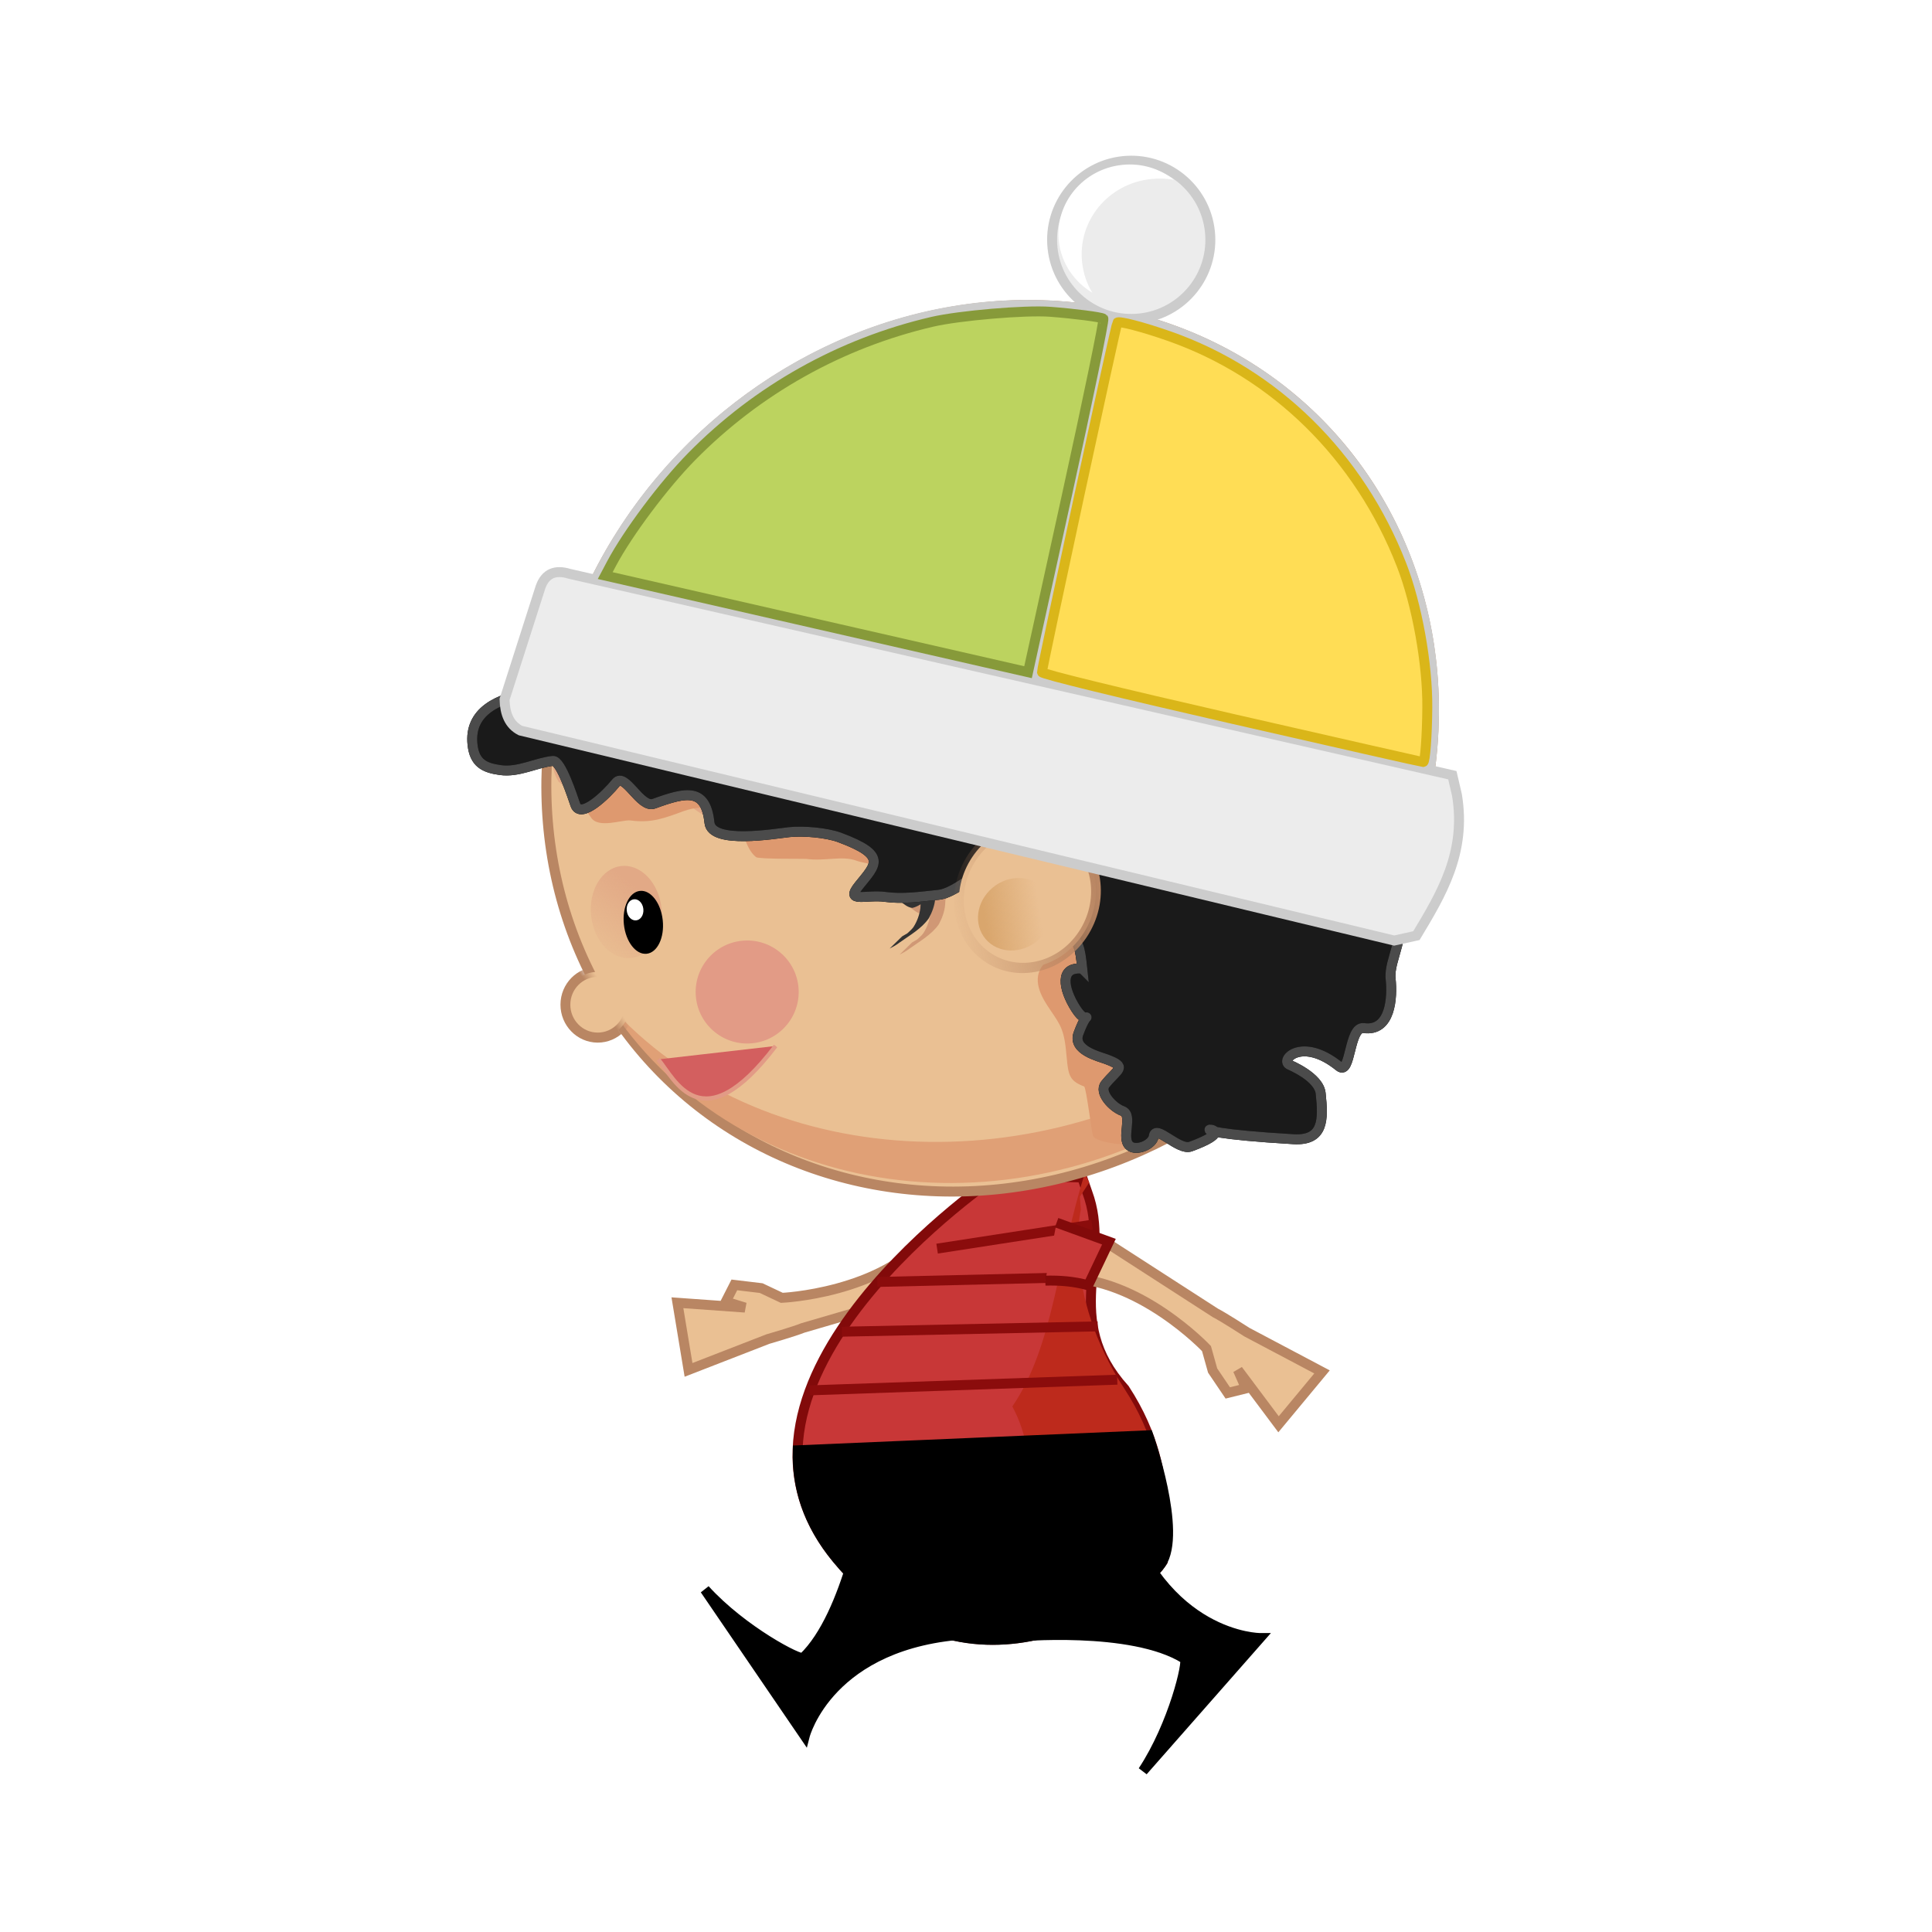 <svg:svg xmlns:dc="http://purl.org/dc/elements/1.1/" xmlns:ns1="http://sodipodi.sourceforge.net/DTD/sodipodi-0.dtd" xmlns:ns2="http://www.inkscape.org/namespaces/inkscape" xmlns:ns3="http://www.w3.org/1999/xlink" xmlns:ns5="http://creativecommons.org/ns#" xmlns:rdf="http://www.w3.org/1999/02/22-rdf-syntax-ns#" xmlns:svg="http://www.w3.org/2000/svg" height="536.303" id="svg2" version="1.0" viewBox="-128.401 -43.309 536.303 536.303" width="536.303" ns1:docname="nino_side_running.svg" ns1:version="0.32" ns2:export-filename="vistas-ortogonales.png" ns2:export-xdpi="90" ns2:export-ydpi="90" ns2:output_extension="org.inkscape.output.svg.inkscape" ns2:version="0.91 r13725">
  <svg:title id="title3110">Little kid</svg:title>
  <svg:defs id="defs4">
    <svg:linearGradient id="linearGradient3343" ns2:collect="always">
      <svg:stop id="stop3345" offset="0" style="stop-color:#e2a986" />
      <svg:stop id="stop3347" offset="1" style="stop-color:#e2a986;stop-opacity:0" />
    </svg:linearGradient>
    <svg:linearGradient id="linearGradient3323" ns2:collect="always">
      <svg:stop id="stop3325" offset="0" style="stop-color:#b98663" />
      <svg:stop id="stop3327" offset="1" style="stop-color:#b98663;stop-opacity:0" />
    </svg:linearGradient>
    <svg:linearGradient id="linearGradient3230" ns2:collect="always">
      <svg:stop id="stop3232" offset="0" style="stop-color:#d9a66d" />
      <svg:stop id="stop3234" offset="1" style="stop-color:#d9a66d;stop-opacity:0" />
    </svg:linearGradient>
    <svg:filter id="filter3339" ns2:collect="always">
      <svg:feGaussianBlur id="feGaussianBlur3341" stdDeviation="0.765" ns2:collect="always" />
    </svg:filter>
    <svg:linearGradient gradientUnits="userSpaceOnUse" id="linearGradient3193" x1="204.3" x2="140.48" y1="123.81" y2="61.874" ns2:collect="always" ns3:href="#linearGradient3323" />
    <svg:linearGradient gradientUnits="userSpaceOnUse" id="linearGradient3236" x1="241.07" x2="190.84" y1="67.726" y2="32.778" ns2:collect="always" ns3:href="#linearGradient3230" />
    <svg:filter id="filter3317" ns2:collect="always">
      <svg:feGaussianBlur id="feGaussianBlur3319" stdDeviation="1.135" ns2:collect="always" />
    </svg:filter>
    <svg:linearGradient gradientUnits="userSpaceOnUse" id="linearGradient3329" x1="200.02" x2="213.55" y1="60.358" y2="51.171" ns2:collect="always" ns3:href="#linearGradient3323" />
    <svg:linearGradient gradientUnits="userSpaceOnUse" id="linearGradient3349" x1="160" x2="156.07" y1="74.75" y2="77.928" ns2:collect="always" ns3:href="#linearGradient3343" />
    <svg:filter height="2.213" id="filter3551" width="2.213" x="-0.606" y="-0.606" ns2:collect="always">
      <svg:feGaussianBlur id="feGaussianBlur3553" stdDeviation="2.617" ns2:collect="always" />
    </svg:filter>
    <svg:filter id="filter3759" ns2:collect="always">
      <svg:feGaussianBlur id="feGaussianBlur3761" stdDeviation="1.005" ns2:collect="always" />
    </svg:filter>
    <svg:filter height="1.291" id="filter3530" width="1.105" x="-0.053" y="-0.146" ns2:collect="always">
      <svg:feGaussianBlur id="feGaussianBlur3532" stdDeviation="4.979" ns2:collect="always" />
    </svg:filter>
  </svg:defs>
  <ns1:namedview bordercolor="#666666" borderopacity="1.0" fit-margin-bottom="0" fit-margin-left="0" fit-margin-right="0" fit-margin-top="0" id="base" pagecolor="#ffffff" showgrid="false" showguides="true" ns2:current-layer="g5198" ns2:cx="285.82636" ns2:cy="191.26733" ns2:document-units="px" ns2:guide-bbox="true" ns2:pageopacity="1" ns2:pageshadow="2" ns2:showpageshadow="false" ns2:snap-grids="true" ns2:snap-to-guides="true" ns2:window-height="1056" ns2:window-maximized="1" ns2:window-width="1855" ns2:window-x="65" ns2:window-y="24" ns2:zoom="1.4142136" />
  <svg:g id="layer2" transform="translate(-155.126,113.728)" ns2:groupmode="layer" ns2:label="color">
    <svg:g id="g5198">
      <svg:g id="g5443-3" transform="matrix(-0.691,0.723,-0.723,-0.691,438.823,329.762)">
        <svg:path d="m 13.862,200.266 31.449,18.166 c 2.173,0.955 8.959,4.888 8.959,4.888 l 21.381,10.004 -11.34,15.108 -12,-14.5 2.5,5 -5,1.5 -4.5,-6 -2,-6 c 0,0 -19.819,-19.054 -40.819,-17.554 z" id="path3388-2-6" style="fill:#eac093;fill-rule:evenodd;stroke:#b98663;stroke-width:2.76" ns1:nodetypes="cccccccccccc" ns2:connector-curvature="0" />
        <svg:path d="m 187.406,336.851 c 4.04,-0.29 7.814,-0.201 11.934,0.709 l 5.16,-12.37 -14.761,-4.56" id="path3392-1-0" style="fill:#c83737;fill-rule:evenodd;stroke:#820a0a;stroke-width:2.76" transform="translate(-190.94,-132.17)" ns1:nodetypes="cccc" ns2:connector-curvature="0" />
      </svg:g>
      <svg:path d="m 303.7,169.23 c 0,0 -85.2,57.34 -44.65,106.41 37.19,44.99 84.06,10.1 89.98,1.39 -2.09,-1.57 6.42,-23.17 -10.11,-48.47 -17.714,-19.611 -3.562,-36.311 -10.354,-54.57 l -1.448,-4.182 z" id="path3177" style="fill:#c83737;fill-rule:evenodd;stroke:#820a0a;stroke-width:2.762" ns1:nodetypes="csccccc" ns2:connector-curvature="0" />
      <svg:path d="M 202.008,109.43 201.56,108.53 c -2.725,8.52 -3.085,17.276 -7.28,23.41 6.43,12.14 -8.94,21.4 -8.94,21.4 l -0.28,0.5 c 11.29,4.96 22.44,-3.57 24.16,-6.09 -0.76,-0.57 2.33,-8.4 -3.66,-17.56 -6.36,-9.74 -4.396,-18.039 -4.396,-18.039 l -0.094,-1.286 z" id="path3200" style="fill:#bd2a1c;fill-rule:evenodd;filter:url(#filter3339)" transform="matrix(2.762,0,0,2.762,-228.86,-131.04)" ns1:nodetypes="cccccccccc" ns2:connector-curvature="0" />
      <svg:path d="m 308.485,297.306 c 0,0 32.426,-3.065 47.1,6.129 1.06,0.506 -3.072,18.222 -11.599,31.138 l 32.479,-36.916 c 0,0 -26.933,-0.014 -38.706,-37.317 l -4.992,0.603 3.1,4.712 -6.1,12.747 -8.29,9.422 -12.991,9.482 z" id="path3179" style="fill:#000000;fill-rule:evenodd;stroke:#000000;stroke-width:2.762px" ns1:nodetypes="cccccccccc" ns2:connector-curvature="0" />
      <svg:path d="m 539.97,409.22 c 5.93,-8.71 -3.56,-35.66 -3.56,-35.66 l -97.29,4.16 c -0.31,10.02 2.71,20.24 10.88,30.12 37.19,45 84.04,10.09 89.97,1.38 z" id="path3187" style="fill:#000000;fill-rule:evenodd;stroke:#000000;stroke-width:2.762px" transform="translate(-190.94,-132.17)" ns1:nodetypes="cccsc" ns2:connector-curvature="0" />
      <svg:path d="m 251.54,228.91 85.32,-2.96" id="path3192" style="fill:none;stroke:#8b0c0c;stroke-width:2.762px" ns2:connector-curvature="0" />
      <svg:path d="m 260.42,212.63 71.02,-1.48" id="path3194" style="fill:none;stroke:#8b0c0c;stroke-width:2.762px" ns2:connector-curvature="0" />
      <svg:path d="m 270.28,198.82 62.64,-1.48" id="path3196" style="fill:none;stroke:#8b0c0c;stroke-width:2.762px" ns2:connector-curvature="0" />
      <svg:g id="g5542" transform="matrix(0.994,-0.106,0.106,0.994,-16.995,36.966)">
        <svg:path d="m 286.06,184.03 43.481,-2.051" id="path3198" style="fill:none;stroke:#8b0c0c;stroke-width:2.762px" ns1:nodetypes="cc" ns2:connector-curvature="0" />
        <svg:circle cx="200.714" cy="66.571" id="path2388" r="41.429" style="fill:#eac093;stroke:#b98663;stroke-width:0.931" transform="matrix(2.632,-1.624,1.442,2.456,-308.84,209.9)" />
        <svg:path d="m 620.09,219.47 c -11.66,19.61 -28.86,37 -50.87,49.81 -61.95,36.05 -139.31,22.55 -175.75,-29.66 1.2,2.45 2.48,4.84 3.87,7.22 32.98,56.17 108.59,71.62 168.78,34.47 24.93,-15.38 43.32,-37.36 53.97,-61.84 z" id="path3451" style="fill:#e0a076;filter:url(#filter3530)" transform="matrix(1,0,0,0.97,-190.94,-125.48)" ns2:connector-curvature="0" />
        <svg:path d="m 153.57,63.357 c 3.56,3.861 9.8,0.724 13.47,4.354 5.14,4.285 11.94,6.172 18.55,6.112 3.58,1.532 7.12,3.922 11.18,3.548 4.32,0.972 4.31,6.11 3.53,9.305 1.88,3.283 5.79,0.182 8.27,-0.699 6.39,-2.132 13.23,0.199 18.85,3.349 4.29,1.488 8.43,-3.41 7.12,-7.502 -1.2,-3.954 -5.38,-5.786 -8.83,-7.389 -9.04,-3.61 -19.06,-3.683 -28.04,-7.514 -7.49,-2.477 -15.45,-3.618 -22.55,-7.218 -6.09,-2.519 -13.01,-4.969 -19.55,-2.664 -2.14,1.186 -3.06,4.119 -2,6.318 z" id="path3238" style="fill:#e2a986;fill-rule:evenodd;filter:url(#filter3317)" transform="matrix(2.762,0,0,2.762,-228.86,-131.04)" ns2:connector-curvature="0" />
        <svg:path d="m 326.91,-74.592 c -23.84,-0.236 -48.63,6.355 -71.21,20.283 -21.4,13.211 -37.93,31.259 -48.93,51.616 64.98,22.982 192.59,69.33 225.79,81.393 11.49,-32.485 9.71,-68.354 -8.03,-98.57 -20.61,-35.104 -57.87,-54.33 -97.62,-54.722 z" id="path3347" style="fill:#cccccc;stroke:#cccccc;stroke-width:2.762" ns2:connector-curvature="0" />
        <svg:path d="m 298.29,56.177 c 1.06,1.993 2.08,4.002 3.28,5.917 1.2,1.875 2.19,3.862 3.21,5.835 0.84,1.679 1.04,3.532 1.15,5.377 0.2,1.822 -0.09,3.591 -0.61,5.331 -0.5,1.825 -1.48,3.439 -2.3,5.126 -0.65,1.526 -1.6,2.536 -2.98,3.39 -2.4,0.786 -5.37,3.756 -8.22,4.036 -1.33,-0.271 -2.17,-1.285 -3.12,-2.146 -1.17,-1.164 -1.89,-2.64 -2.66,-4.071 -0.91,-1.223 -1.77,-2.521 -1.55,-4.094 1.64,-2.777 5.23,-3.662 8.27,-3.82 1.71,0.152 3.1,1.35 4.12,2.671 1.22,1.26 1.71,2.825 1.99,4.511 0.27,1.708 -0.23,3.397 -0.47,5.08 -0.37,1.89 -1.24,3.632 -2.32,5.206 -2.3,2.665 -5.86,4.179 -8.81,5.854 -0.92,0.57 -1.91,0.98 -2.91,1.36 l 3.8,-2.992 c 0.99,-0.415 1.96,-0.857 2.88,-1.403 -7.07,4.175 -0.65,0.663 0.57,-0.892 1.16,-1.46 1.99,-3.176 2.43,-4.986 0.22,-1.644 0.73,-3.29 0.54,-4.952 -0.26,-1.618 -0.71,-3.091 -1.88,-4.297 -0.96,-1.217 -2.24,-2.272 -3.85,-2.281 -0.65,0.05 -1.13,0.069 -1.77,0.188 -0.26,0.048 -0.98,0.337 -0.77,0.185 6.1,-4.341 4,-2.402 2.58,-1.55 -0.5,1.409 0.62,2.677 1.37,3.792 0.74,1.385 1.44,2.816 2.59,3.923 0.84,0.774 1.64,1.755 2.87,1.782 1.93,-0.459 7.12,-3.625 -0.23,0.661 1.44,-0.934 2.38,-1.449 3.11,-3.14 0.77,-1.696 1.83,-3.252 2.32,-5.07 0.57,-1.672 0.88,-3.403 0.7,-5.172 -0.1,-1.78 -0.26,-3.573 -1.06,-5.2 -1,-1.969 -1.97,-3.95 -3.17,-5.813 -1.21,-1.938 -2.24,-3.978 -3.36,-5.967 l 4.26,-2.379 z" id="path3681" style="fill:#d09875" ns2:connector-curvature="0" />
        <svg:path d="m 295.73,54.204 c 1.05,1.993 2.08,4.002 3.27,5.917 1.2,1.875 2.19,3.862 3.21,5.835 0.84,1.679 1.04,3.532 1.16,5.377 0.19,1.822 -0.09,3.591 -0.62,5.331 -0.49,1.825 -1.48,3.44 -2.29,5.126 -0.66,1.526 -1.6,2.536 -2.99,3.391 -2.4,0.785 -5.36,3.755 -8.22,4.035 -1.32,-0.271 -2.16,-1.284 -3.12,-2.146 -1.16,-1.164 -1.88,-2.64 -2.66,-4.071 -0.9,-1.223 -1.76,-2.521 -1.55,-4.094 1.65,-2.777 5.24,-3.662 8.27,-3.82 1.72,0.152 3.11,1.35 4.12,2.671 1.22,1.26 1.71,2.825 2,4.511 0.27,1.708 -0.23,3.397 -0.47,5.081 -0.37,1.89 -1.24,3.631 -2.33,5.205 -2.29,2.665 -5.85,4.179 -8.81,5.853 -0.91,0.572 -1.9,0.979 -2.91,1.364 l 3.81,-2.995 c 0.99,-0.415 1.96,-0.857 2.88,-1.403 -7.07,4.179 -0.66,0.663 0.57,-0.891 1.15,-1.461 1.99,-3.177 2.42,-4.987 0.22,-1.644 0.74,-3.29 0.54,-4.951 -0.25,-1.619 -0.7,-3.092 -1.88,-4.297 -0.95,-1.218 -2.23,-2.272 -3.85,-2.281 -0.64,0.05 -1.13,0.068 -1.76,0.187 -0.26,0.048 -0.99,0.338 -0.77,0.185 6.09,-4.341 4,-2.401 2.57,-1.55 -0.5,1.409 0.63,2.677 1.37,3.792 0.75,1.385 1.44,2.816 2.59,3.923 0.84,0.774 1.64,1.755 2.87,1.782 1.94,-0.459 7.12,-3.625 -0.22,0.661 1.44,-0.934 2.38,-1.449 3.1,-3.14 0.77,-1.696 1.84,-3.251 2.33,-5.07 0.57,-1.671 0.87,-3.402 0.7,-5.172 -0.1,-1.78 -0.26,-3.573 -1.06,-5.2 -1.01,-1.969 -1.98,-3.95 -3.17,-5.813 -1.21,-1.938 -2.24,-3.978 -3.36,-5.967 l 4.26,-2.379 z" id="path3683" style="fill:#333333" ns2:connector-curvature="0" />
        <svg:path d="m 153.93,63 c 0.28,1.109 1.85,2.992 2.5,4.286 0.61,1.225 3.15,0.52 3.93,0.714 2.02,0.507 3.42,0.126 5.35,-0.357 2.34,-0.584 3.89,0.313 5,1.428 0.93,0.927 0.72,2.856 1.79,3.929 0.25,0.251 4.81,0.668 5,0.714 1.84,0.459 3.63,0.031 5,0.715 0.93,0.462 2.81,0.67 3.93,1.785 1.65,1.652 1.56,1.786 4.28,1.786 l 5.36,0 c 2.39,0 4.35,1.265 6.43,1.786 2.55,0.636 1.41,1.826 0.71,3.214 -1,2.014 -0.91,2.112 -2.85,3.571 -1.66,1.245 -0.92,3.166 -0.36,4.286 0.91,1.829 1.43,2.257 1.43,4.643 0,2.429 -0.21,3.109 1.43,3.929 0.19,0.094 0.27,4.661 0.35,5.001 0.21,0.82 3.67,1.43 4.65,1.43 1.13,0 2.82,-1.42 3.57,-1.79 1.71,-0.85 3.08,-1.36 4.64,-2.14 1.38,-0.69 1.43,-5.415 1.43,-6.787 0,-2.453 -0.12,-5.12 -0.71,-7.5 -0.84,-3.344 -1.53,-6.534 -2.15,-9.643 -0.66,-3.316 -5.01,-8.229 -7.14,-10.357 -2.49,-2.488 -4.69,-2.306 -7.86,-3.572 -3.1,-1.242 -5.8,-1.718 -8.93,-2.5 -2.23,-0.557 -5.17,-0.357 -7.5,-0.357 -2.73,0 -4.93,-1.039 -7.14,-2.143 -2.46,-1.229 -4.79,-0.751 -7.5,-1.428 -1.92,-0.482 -3.84,-0.357 -5.71,-0.357 -1.86,0 -2.7,-0.04 -4.29,0.357 -1.19,0.298 -2.56,2.916 -3.21,3.571 -0.54,0.539 -0.96,1.191 -1.43,1.786 z" id="path3689" style="fill:#de996f;fill-rule:evenodd;filter:url(#filter3759)" transform="matrix(2.762,0,0,2.762,-228.86,-131.04)" ns2:connector-curvature="0" />
        <svg:path d="m 334.4,111.03 c -6.29,-1.42 -5.92,4.94 -2.96,10.85 3.1,6.21 4.12,-1.35 0,6.91 -2.22,4.43 4.98,6.92 6.9,7.89 5.78,2.88 2.95,2.97 -0.98,6.9 -2.08,2.08 1.31,6.58 3.94,7.89 2.96,1.48 -1.35,7.53 0.99,9.87 1.69,1.69 6.32,0.35 6.9,-1.97 0.86,-3.44 6.43,4.8 9.87,3.94 20.56,-5.14 -14.55,-6.2 28.61,0.99 8.33,1.39 8.87,-4.51 8.87,-11.84 0,-4.63 -7.74,-8.76 -7.89,-8.88 -2.28,-1.71 4.52,-7.32 13.81,1.98 2.98,2.97 3.81,-10.89 7.89,-9.87 7.35,1.84 8.88,-7.61 8.88,-12.82 0,-5.6 6.36,-11.94 2.96,-18.74 -4.17,-8.347 -7.45,-7.046 -14.8,-8.883 -5.18,-1.296 -8.75,-6.239 -14.79,-9.864 C 375.3,75.007 357.97,68.588 338.34,63.681 333.23,62.403 325.49,62.492 321.57,61.709 314.5,60.293 301.91,45.334 292.97,41.98 277.05,36.012 267.94,32.025 252.52,28.17 c -10.99,-2.748 -22.23,-3.092 -33.54,-5.919 -13.36,-3.341 -46.36,-9.325 -46.36,8.878 0,5.197 2.56,6.806 6.91,7.892 5.03,1.258 9.94,-0.987 14.79,-0.987 2.27,0 4.41,10.705 4.94,12.824 1.03,4.147 8.81,-1.91 11.83,-4.932 2.84,-2.839 5.97,7.878 9.87,6.905 9.43,-2.358 14.79,-2.836 14.79,6.905 0,6.069 17.72,4.932 21.71,4.932 4.04,0 10.43,1.271 13.81,2.959 12.69,6.346 9.2,8.549 3.94,13.81 -4.55,4.551 1.7,2.645 6.91,3.946 4.6,1.15 9.65,0.986 14.79,0.986 4.43,0 10.66,-4.884 14.8,-5.918 3.87,-0.967 10.65,5.719 12.82,7.891 3.46,3.455 4.61,8.777 6.91,11.838 2.81,3.75 2.96,4.55 2.96,10.85 z" id="path3687" style="fill:#1a1a1a;fill-rule:evenodd;stroke:#000000;stroke-width:2.762px" ns2:connector-curvature="0" />
        <svg:path d="m 334.4,111.03 c -6.29,-1.42 -5.92,4.94 -2.96,10.85 3.1,6.21 4.12,-1.35 0,6.91 -2.22,4.43 4.98,6.92 6.9,7.89 5.78,2.88 2.95,2.97 -0.98,6.9 -2.08,2.08 1.31,6.58 3.94,7.89 2.96,1.48 -1.35,7.53 0.99,9.87 1.69,1.69 6.32,0.35 6.9,-1.97 0.86,-3.44 6.43,4.8 9.87,3.94 20.56,-5.14 -14.55,-6.2 28.61,0.99 8.33,1.39 8.87,-4.51 8.87,-11.84 0,-4.63 -7.74,-8.76 -7.89,-8.88 -2.28,-1.71 4.52,-7.32 13.81,1.98 2.98,2.97 3.81,-10.89 7.89,-9.87 7.35,1.84 8.88,-7.61 8.88,-12.82 0,-5.6 6.36,-11.94 2.96,-18.74 -4.17,-8.347 -7.45,-7.046 -14.8,-8.883 -5.18,-1.296 -8.75,-6.239 -14.79,-9.864 C 375.3,75.007 357.97,68.588 338.34,63.681 333.23,62.403 325.49,62.492 321.57,61.709 314.5,60.293 301.91,45.334 292.97,41.98 277.05,36.012 267.94,32.025 252.52,28.17 c -10.99,-2.748 -22.23,-3.092 -33.54,-5.919 -13.36,-3.341 -46.36,-9.325 -46.36,8.878 0,5.197 2.56,6.806 6.91,7.892 5.03,1.258 9.94,-0.987 14.79,-0.987 2.27,0 4.41,10.705 4.94,12.824 1.03,4.147 8.81,-1.91 11.83,-4.932 2.84,-2.839 5.97,7.878 9.87,6.905 9.43,-2.358 14.79,-2.836 14.79,6.905 0,6.069 17.72,4.932 21.71,4.932 4.04,0 10.43,1.271 13.81,2.959 12.69,6.346 9.2,8.549 3.94,13.81 -4.55,4.551 1.7,2.645 6.91,3.946 4.6,1.15 9.65,0.986 14.79,0.986 4.43,0 10.66,-4.884 14.8,-5.918 3.87,-0.967 10.65,5.719 12.82,7.891 3.46,3.455 4.61,8.777 6.91,11.838 2.81,3.75 2.96,4.55 2.96,10.85 z" id="path3773" style="fill:none;stroke:#4b4b4b;stroke-width:2.762px" ns2:connector-curvature="0" />
        <svg:g id="g3763" transform="matrix(2.762,0,0,2.762,-228.86,-131.04)">
          <svg:circle cx="200.714" cy="66.571" id="path2415" r="41.429" style="fill:#eac093;stroke:url(#linearGradient3193);stroke-width:5.877" transform="matrix(0.114,-0.136,0.123,0.108,168.15,99.877)" />
          <svg:circle cx="200.714" cy="66.571" id="path3226" r="41.429" style="fill:url(#linearGradient3236)" transform="matrix(-0.072,0.059,-0.055,-0.064,215.89,73.893)" />
        </svg:g>
        <svg:path d="m 186.28,28.718 c -2.98,-1.936 -3.8,-5.163 -3.49,-9.068 l 13.25,-29.993 c 1.77,-3.661 4.63,-4.388 8.37,-2.79 l 237.86,81.609 0.69,5.58 c 0.95,16.192 -7.21,26.924 -15.34,37.664 l -6.28,0.7 -235.06,-83.702 z" id="path3343" style="fill:#ececec;fill-rule:evenodd;stroke:#cccccc;stroke-width:2.762px" ns1:nodetypes="ccccccccc" ns2:connector-curvature="0" />
        <svg:circle cx="218.319" cy="14.784" id="path3345" r="7.955" style="fill:#ececec;stroke:#cccccc" transform="matrix(2.762,0,0,2.762,-233.63,-129.65)" />
        <svg:path d="m 271.18,7.976 -56.95,-19.561 2.14,-3.173 c 5.44,-8.024 16.72,-20.156 25.28,-27.176 20.1,-16.491 44.48,-26.919 70.36,-30.098 7.66,-0.942 26.06,-0.546 32.87,0.707 6.62,1.217 13.91,2.961 14.47,3.465 0.28,0.253 -6.62,21.822 -15.35,47.929 l -15.86,47.468 -56.96,-19.561 z" id="path3370" style="fill:#bcd35f;stroke:#879a3a;stroke-width:2.762" ns2:connector-curvature="0" />
        <svg:path d="m 383.07,46.387 c -30.59,-10.52 -51.09,-17.914 -51.09,-18.43 0,-0.931 30.66,-93.815 31.13,-94.322 0.46,-0.485 7.02,2 13.86,5.247 28.18,13.379 48.98,38.727 57.47,70.043 3.08,11.335 4.29,28.088 2.91,40.113 -0.91,7.933 -2.21,14.997 -2.73,14.954 -0.25,-0.02 -23.45,-7.943 -51.55,-17.605 z" id="path3372" style="fill:#ffdd55;stroke:#dab619;stroke-width:2.762" ns2:connector-curvature="0" />
        <svg:path d="m 369.04,-109.77 c -10.85,0 -19.7,8.57 -19.7,19.175 0,6.201 3.06,11.736 7.73,15.251 -1.27,-2.669 -1.93,-5.627 -1.93,-8.758 0,-11.561 9.56,-20.908 21.39,-20.908 2.22,0 4.4,0.29 6.41,0.9 -3.56,-3.5 -8.45,-5.66 -13.9,-5.66 z" id="path3374" style="fill:#ffffff" ns2:connector-curvature="0" />
        <svg:ellipse cx="158.036" cy="74.75" id="path3333" rx="1.964" ry="3.178" style="fill:url(#linearGradient3349)" transform="matrix(5.008,0,0,4.042,-581.29,-220.21)" />
        <svg:ellipse cx="158.036" cy="74.75" id="path2411" rx="1.964" ry="3.178" style="fill:#000000" transform="matrix(2.762,0,0,2.762,-221.95,-121.18)" />
        <svg:circle cx="200.714" cy="66.571" id="path3321" r="41.429" style="fill:#eac093;stroke:url(#linearGradient3329);stroke-width:12.651" transform="matrix(0.215,0.024,-0.024,0.219,157.96,87.296)" />
        <svg:circle cx="173.393" cy="89.607" id="path3353" r="5.179" style="fill:#e29b86;filter:url(#filter3551)" transform="matrix(2.762,0,0,2.762,-237.74,-139.92)" />
        <svg:ellipse cx="160" cy="77.107" id="path3767" rx="0.893" ry="0.714" style="fill:#ffffff;stroke:#ffffff" transform="matrix(1.664,0,0,2.426,-53.609,-105.48)" />
        <svg:path d="m 214.63,123.57 c 3.934,5.793 9.41,24.577 32.79,-0.255" id="path3379" style="fill:#d35f5f;fill-rule:evenodd;stroke:#e29b86;stroke-width:1.168" ns1:nodetypes="cc" ns2:connector-curvature="0" ns2:transform-center-x="5.6501038" ns2:transform-center-y="4.5430581" />
      </svg:g>
      <svg:g id="g5443" transform="matrix(0.999,0.049,-0.049,0.999,330.466,-5.851)">
        <svg:path d="M 12.607,193.164 44.056,211.33 c 2.173,0.955 8.959,4.888 8.959,4.888 L 74.396,226.222 63.056,241.33 l -12,-14.5 2.5,5 -5,1.5 -4.5,-6 -2,-6 c 0,0 -19.819,-19.054 -40.819,-17.554 z" id="path3388-2" style="fill:#eac093;fill-rule:evenodd;stroke:#b98663;stroke-width:2.76" ns1:nodetypes="cccccccccccc" ns2:connector-curvature="0" />
        <svg:path d="m 187.406,336.851 c 4.04,-0.29 7.814,-0.201 11.934,0.709 l 5.16,-12.37 -14.761,-4.56" id="path3392-1" style="fill:#c83737;fill-rule:evenodd;stroke:#820a0a;stroke-width:2.76" transform="translate(-190.94,-132.17)" ns1:nodetypes="cccc" ns2:connector-curvature="0" />
      </svg:g>
      <svg:path d="m 267.308,259.048 c 0,0 -5.068,32.174 -17.612,44.11 -0.753,0.901 -16.892,-7.493 -27.292,-18.956 l 27.713,40.616 c 0,0 6.69,-26.089 45.747,-28.248 l 0.654,-4.986 -5.333,1.835 -10.837,-9.07 -7.073,-10.367 -5.966,-14.936 z" id="path3179-9" style="fill:#000000;fill-rule:evenodd;stroke:#000000;stroke-width:2.762px" ns1:nodetypes="cccccccccc" ns2:connector-curvature="0" />
    </svg:g>
  </svg:g>
</svg:svg>